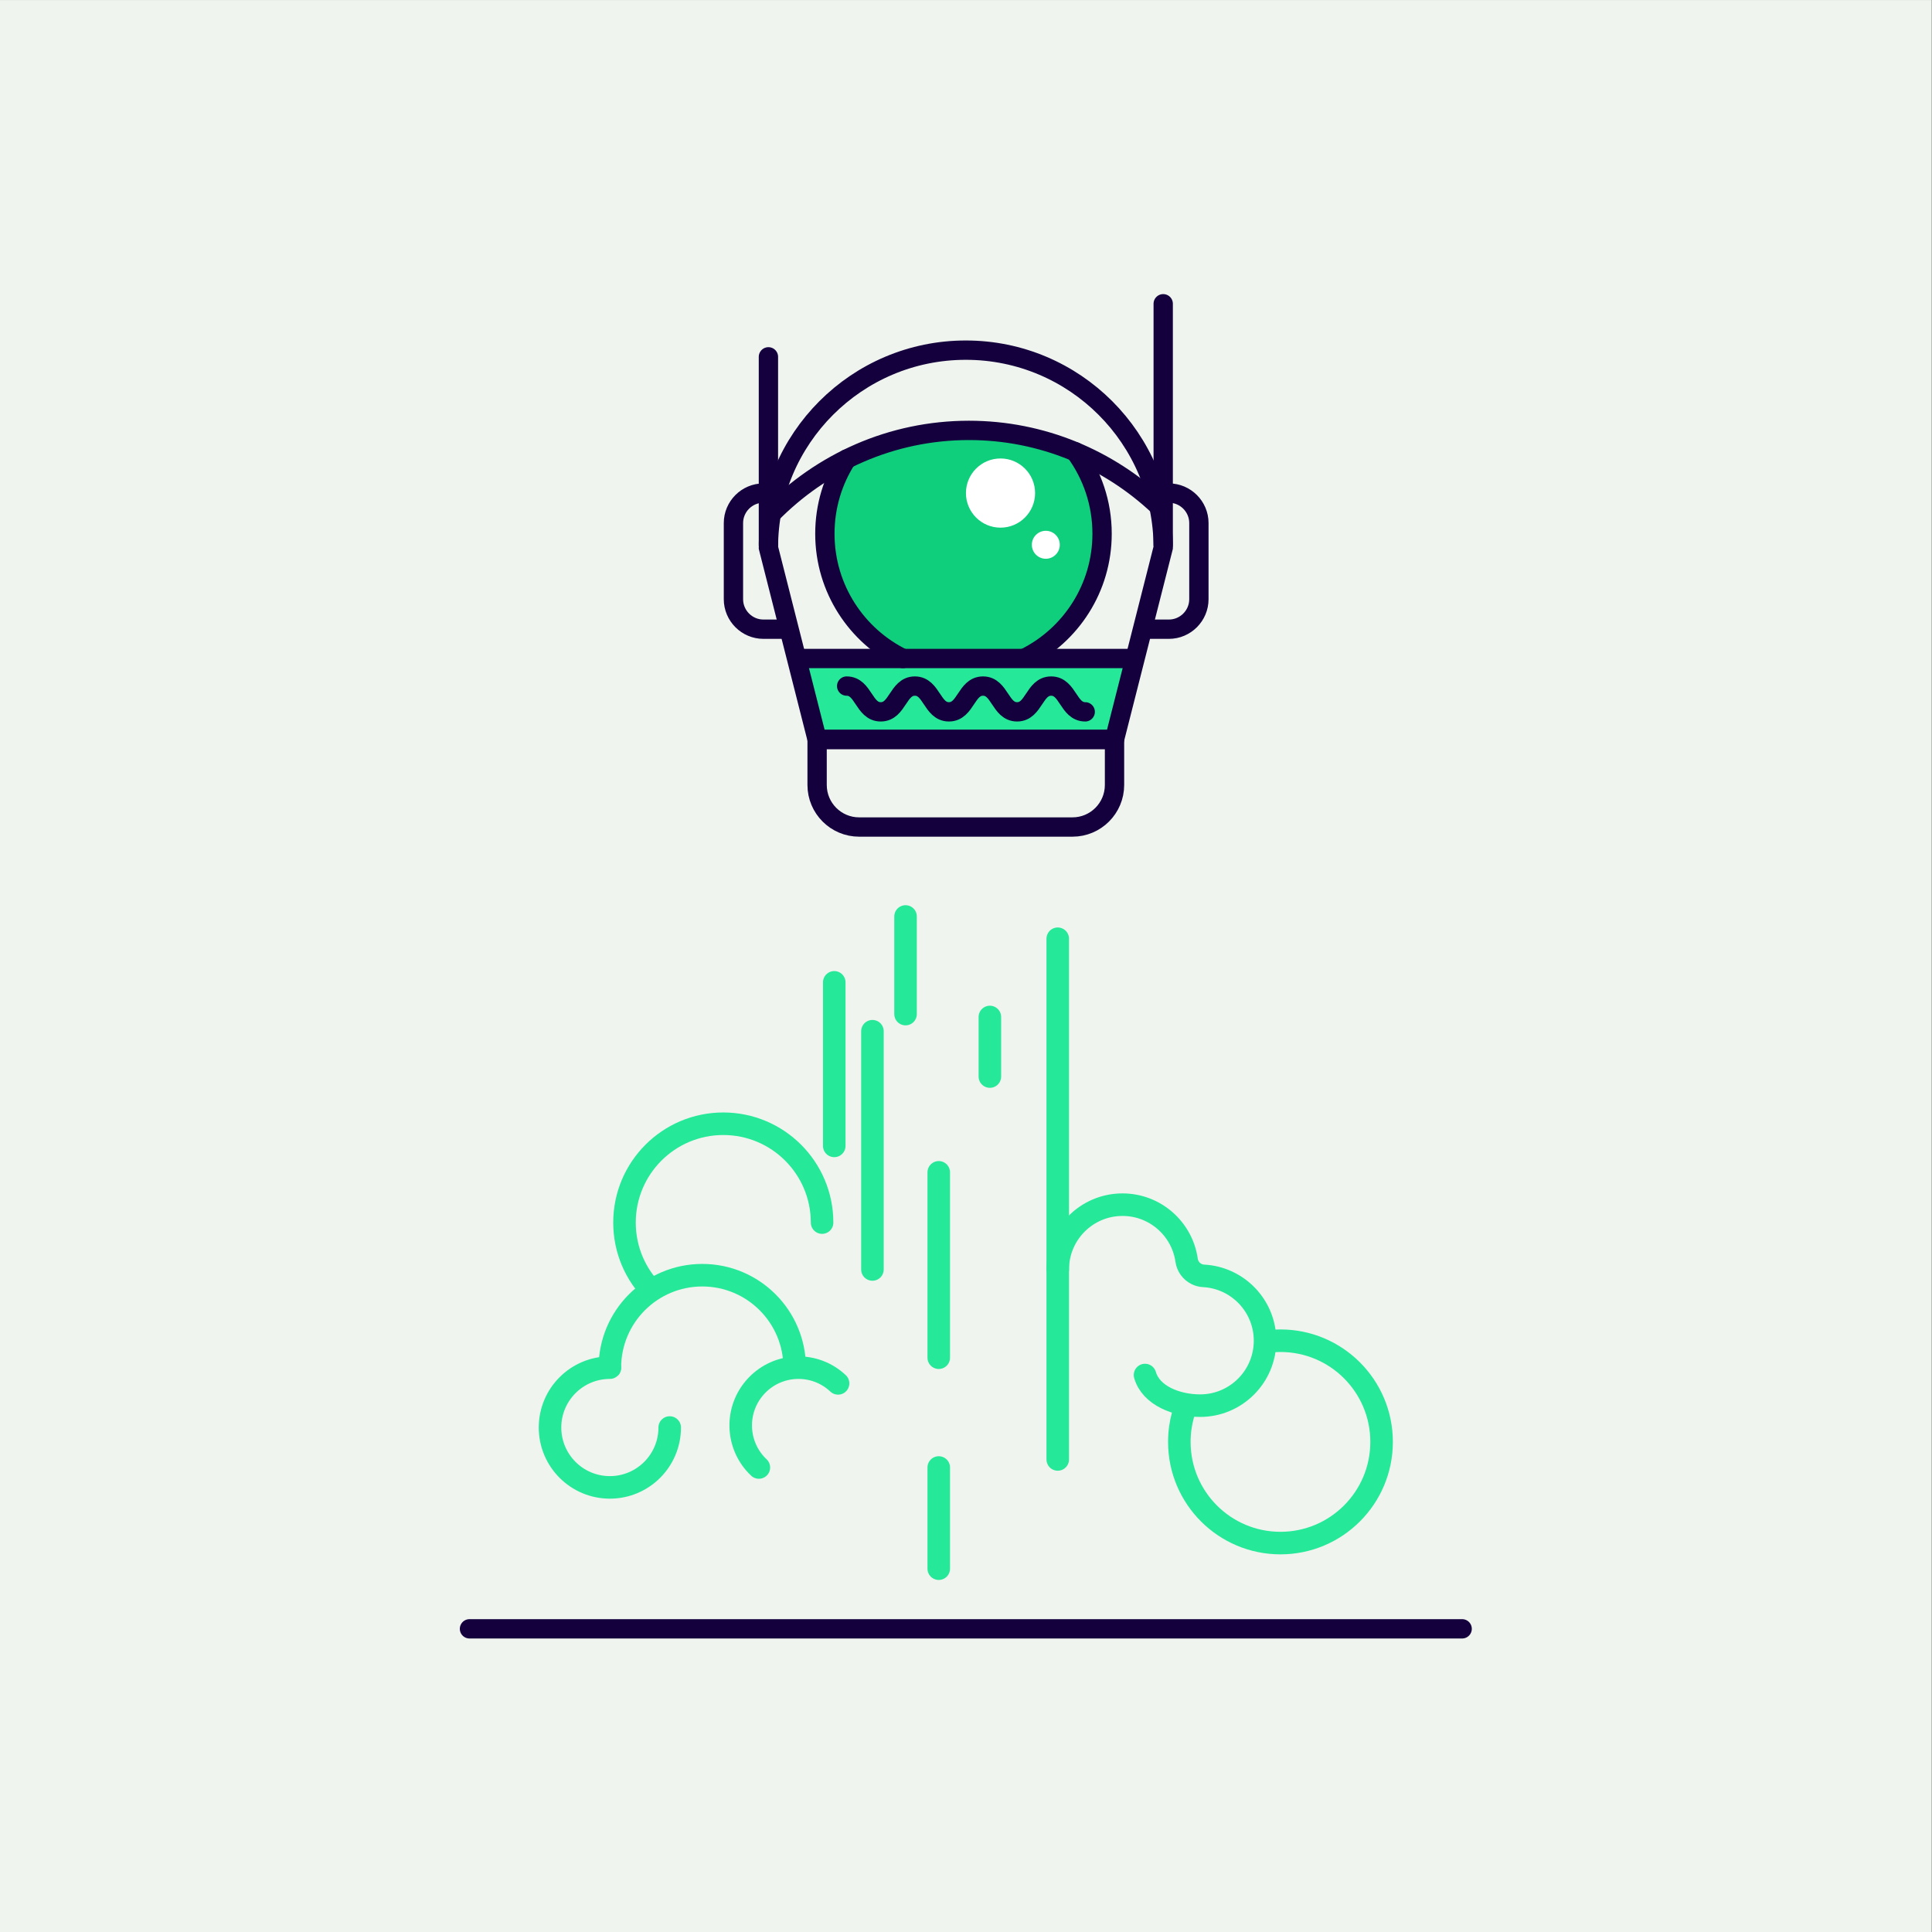 <?xml version="1.0" encoding="UTF-8" standalone="no"?>
<!DOCTYPE svg PUBLIC "-//W3C//DTD SVG 1.1//EN" "http://www.w3.org/Graphics/SVG/1.1/DTD/svg11.dtd">
<svg width="100%" height="100%" viewBox="0 0 1200 1200" version="1.1" xmlns="http://www.w3.org/2000/svg" xmlns:xlink="http://www.w3.org/1999/xlink" xml:space="preserve" xmlns:serif="http://www.serif.com/" style="fill-rule:evenodd;clip-rule:evenodd;stroke-linecap:round;stroke-miterlimit:10;">
    <rect x="0" y="0" width="1200" height="1200" fill="#808080" stroke="none"/>
    <g transform="matrix(1,0,0,1,-2915,-5.70655e-14)">
        <g id="Regulus_Main" transform="matrix(1.587,0,0,1.429,2908.65,1.429)">
            <rect x="4" y="-1" width="756" height="840" style="fill:none;"/>
            <clipPath id="_clip1">
                <rect x="4" y="-1" width="756" height="840"/>
            </clipPath>
            <g clip-path="url(#_clip1)">
                <g transform="matrix(0.394,0,0,0.806,4,-30.867)">
                    <g id="Background">
                        <rect x="0" y="37.076" width="1920" height="1042.74" style="fill:rgb(239,244,238);"/>
                    </g>
                </g>
                <g id="Artwork" transform="matrix(0.63,0,0,0.7,59.44,60.6)">
                    <g transform="matrix(-2,0,0,2,203.659,923.386)">
                        <path d="M-308.341,0L0,0" style="fill:none;stroke:rgb(21,0,62);stroke-width:6px;"/>
                    </g>
                    <g>
                        <g transform="matrix(2,0,0,2,407.482,371.127)">
                            <path d="M0,-25.122L96.423,-25.122L104.594,-22.003L98.449,0L6.068,0L0,-25.122Z" style="fill:rgb(37,232,153);fill-rule:nonzero;"/>
                        </g>
                        <g transform="matrix(2,0,0,2,578.262,371.128)">
                            <path d="M0,27.197L-66.263,27.197C-73.475,27.197 -79.321,21.35 -79.321,14.138L-79.321,0L13.059,0L13.059,14.138C13.059,21.35 7.212,27.197 0,27.197Z" style="fill:rgb(239,244,238);fill-rule:nonzero;stroke:rgb(21,0,62);stroke-width:6px;"/>
                        </g>
                        <g transform="matrix(2,0,0,2,478.127,173.849)">
                            <path d="M0,73.517C-14.503,67.148 -24.631,52.658 -24.631,35.803C-24.631,25.856 -21.103,16.732 -15.23,9.615C-7.678,0.465 39.825,0 47.368,8.515C53.803,15.779 57.71,25.335 57.71,35.803C57.71,52.657 47.583,67.145 33.083,73.515" style="fill:rgb(15,206,124);fill-rule:nonzero;"/>
                        </g>
                        <g transform="matrix(2,0,0,2,472.923,197.037)">
                            <path d="M0,61.921C-14.351,54.939 -24.241,40.216 -24.241,23.184C-24.241,14.648 -21.757,6.692 -17.472,0" style="fill:none;stroke:rgb(21,0,62);stroke-width:6px;"/>
                        </g>
                        <g transform="matrix(2,0,0,2,580.011,320.439)">
                            <path d="M0,-63.965C5.232,-56.836 8.322,-48.038 8.322,-38.517C8.322,-21.662 -1.364,-7.069 -15.473,0" style="fill:none;stroke:rgb(21,0,62);stroke-width:6px;"/>
                        </g>
                        <g transform="matrix(2,0,0,2,389.371,248.5)">
                            <path d="M0,1.773C0,-32.09 27.451,-59.541 61.314,-59.541C95.177,-59.541 122.629,-32.09 122.629,1.773L107.504,61.314L15.124,61.314L0,1.773Z" style="fill:none;stroke:rgb(21,0,62);stroke-width:6px;"/>
                        </g>
                        <g transform="matrix(0,-2,-2,0,447.724,191.919)">
                            <path d="M-29.176,29.176L29.176,29.176" style="fill:none;stroke:rgb(21,0,62);stroke-width:6px;"/>
                        </g>
                        <g transform="matrix(0,-2,-2,0,709.457,175.443)">
                            <path d="M-37.414,37.414L37.414,37.414" style="fill:none;stroke:rgb(21,0,62);stroke-width:6px;"/>
                        </g>
                        <g transform="matrix(2,0,0,2,398.923,218.159)">
                            <path d="M0,42.266L-6.329,42.266C-11.45,42.266 -15.64,38.076 -15.64,32.956L-15.64,9.31C-15.64,4.19 -11.45,0 -6.329,0L-3.645,0" style="fill:none;stroke:rgb(21,0,62);stroke-width:6px;"/>
                        </g>
                        <g transform="matrix(2,0,0,2,625.515,218.159)">
                            <path d="M0,42.266L6.33,42.266C11.45,42.266 15.64,38.076 15.64,32.956L15.64,9.31C15.64,4.19 11.45,0 6.33,0L3.645,0" style="fill:none;stroke:rgb(21,0,62);stroke-width:6px;"/>
                        </g>
                        <g transform="matrix(2,0,0,2,390.69,179.244)">
                            <path d="M0,26.145C15.772,9.991 37.56,0 61.626,0C84.383,0 105.102,8.933 120.624,23.562" style="fill:none;stroke:rgb(21,0,62);stroke-width:6px;"/>
                        </g>
                        <g transform="matrix(2,0,0,2,407.482,320.875)">
                            <path d="M0,0L104.594,0" style="fill:none;stroke:rgb(21,0,62);stroke-width:6px;"/>
                        </g>
                        <g transform="matrix(2,0,0,2,555.037,218.159)">
                            <path d="M0,0C0,5.932 -4.809,10.74 -10.74,10.74C-16.672,10.74 -21.48,5.932 -21.48,0C-21.48,-5.932 -16.672,-10.74 -10.74,-10.74C-4.809,-10.74 0,-5.932 0,0" style="fill:white;fill-rule:nonzero;"/>
                        </g>
                        <g transform="matrix(2,0,0,2,570.386,250.272)">
                            <path d="M0,0C0,2.398 -1.944,4.343 -4.343,4.343C-6.741,4.343 -8.685,2.398 -8.685,0C-8.685,-2.398 -6.741,-4.343 -4.343,-4.343C-1.944,-4.343 0,-2.398 0,0" style="fill:white;fill-rule:nonzero;"/>
                        </g>
                        <g transform="matrix(2,0,0,2,586.175,338.003)">
                            <path d="M0,8C-5.29,8 -5.29,0 -10.581,0C-15.871,0 -15.871,8 -21.161,8C-26.453,8 -26.453,0 -31.745,0C-37.039,0 -37.039,8 -42.332,8C-47.624,8 -47.624,0 -52.916,0C-58.212,0 -58.212,8 -63.507,8C-68.803,8 -68.803,0 -74.098,0" style="fill:none;stroke:rgb(21,0,62);stroke-width:6px;"/>
                        </g>
                    </g>
                    <g transform="matrix(0,2,2,0,481.051,572.743)">
                        <path d="M-25.388,-25.388L25.388,-25.388" style="fill:none;stroke:rgb(37,232,153);stroke-width:7px;"/>
                    </g>
                    <g transform="matrix(0,2,2,0,527.962,626.283)">
                        <path d="M-36.984,-36.984L36.984,-36.984" style="fill:none;stroke:rgb(37,232,153);stroke-width:7px;"/>
                    </g>
                    <g transform="matrix(2,0,0,2,422.709,671.141)">
                        <path d="M0,0C0,-16.948 -13.739,-30.687 -30.687,-30.687C-47.635,-30.687 -61.374,-16.948 -61.374,0C-61.374,16.948 -47.635,30.687 -30.687,30.687" style="fill:none;stroke:rgb(37,232,153);stroke-width:7px;"/>
                    </g>
                    <g transform="matrix(2,0,0,2,405.686,703.811)">
                        <path d="M0,28.703C0,12.851 -12.851,0 -28.703,0C-44.555,0 -57.406,12.851 -57.406,28.703" style="fill:rgb(239,244,238);fill-rule:nonzero;stroke:rgb(37,232,153);stroke-width:7px;"/>
                    </g>
                    <g transform="matrix(2,0,0,2,290.873,835.565)">
                        <path d="M0,-37.174C-10.265,-37.174 -18.587,-28.852 -18.587,-18.587C-18.587,-8.321 -10.265,0 0,0C10.265,0 18.587,-8.321 18.587,-18.587" style="fill:rgb(239,244,238);fill-rule:nonzero;stroke:rgb(37,232,153);stroke-width:7px;"/>
                    </g>
                    <g transform="matrix(2,0,0,2,653.317,839.188)">
                        <path d="M0,-31.87C-2.755,-27.198 -4.336,-21.751 -4.336,-15.935C-4.336,1.414 9.729,15.479 27.078,15.479C44.427,15.479 58.492,1.414 58.492,-15.935C58.492,-33.284 44.427,-47.349 27.078,-47.349C25.912,-47.349 24.761,-47.285 23.628,-47.161" style="fill:rgb(239,244,238);fill-rule:nonzero;stroke:rgb(37,232,153);stroke-width:7px;"/>
                    </g>
                    <g transform="matrix(2,0,0,2,623.33,679.035)">
                        <path d="M0,43.382C1.873,49.844 9.897,52.89 17.121,52.89C28.256,52.89 37.283,43.863 37.283,32.728C37.283,21.946 28.818,13.14 18.172,12.593C17.426,12.555 16.697,12.359 16.026,12.031C14.344,11.207 13.182,9.602 12.918,7.747C11.529,-2.007 3.143,-9.508 -6.995,-9.508C-18.104,-9.508 -27.11,-0.502 -27.11,10.607" style="fill:rgb(239,244,238);fill-rule:nonzero;stroke:rgb(37,232,153);stroke-width:7px;"/>
                    </g>
                    <g transform="matrix(2,0,0,2,432.64,809.629)">
                        <path d="M0,-19.326C-7.213,-26.119 -18.566,-25.779 -25.359,-18.566C-32.152,-11.354 -31.812,0 -24.599,6.793" style="fill:rgb(239,244,238);fill-rule:nonzero;stroke:rgb(37,232,153);stroke-width:7px;"/>
                    </g>
                    <g transform="matrix(0,-2,-2,0,552.741,697.49)">
                        <path d="M-28.776,28.776L28.776,28.776" style="fill:rgb(239,244,238);fill-rule:nonzero;stroke:rgb(37,232,153);stroke-width:7px;"/>
                    </g>
                    <g transform="matrix(0,-2,-2,0,526.603,854.629)">
                        <path d="M-15.707,15.707L15.707,15.707" style="fill:rgb(239,244,238);fill-rule:nonzero;stroke:rgb(37,232,153);stroke-width:7px;"/>
                    </g>
                    <g transform="matrix(0,2,2,0,545.436,561.969)">
                        <path d="M-9.246,-9.246L9.246,-9.246" style="fill:rgb(239,244,238);fill-rule:nonzero;stroke:rgb(37,232,153);stroke-width:7px;"/>
                    </g>
                    <g transform="matrix(0,2,2,0,504.863,511.371)">
                        <path d="M-15.151,-15.151L15.151,-15.151" style="fill:rgb(239,244,238);fill-rule:nonzero;stroke:rgb(37,232,153);stroke-width:7px;"/>
                    </g>
                    <g transform="matrix(2,0,0,2,203.659,923.385)">
                        <path d="M0,0L308.341,0L0,0Z" style="fill:rgb(21,0,62);fill-rule:nonzero;"/>
                    </g>
                    <g transform="matrix(0,2,2,0,730.77,656.555)">
                        <path d="M-80.83,-80.83L80.83,-80.83" style="fill:none;stroke:rgb(37,232,153);stroke-width:7px;"/>
                    </g>
                </g>
            </g>
        </g>
    </g>
</svg>

